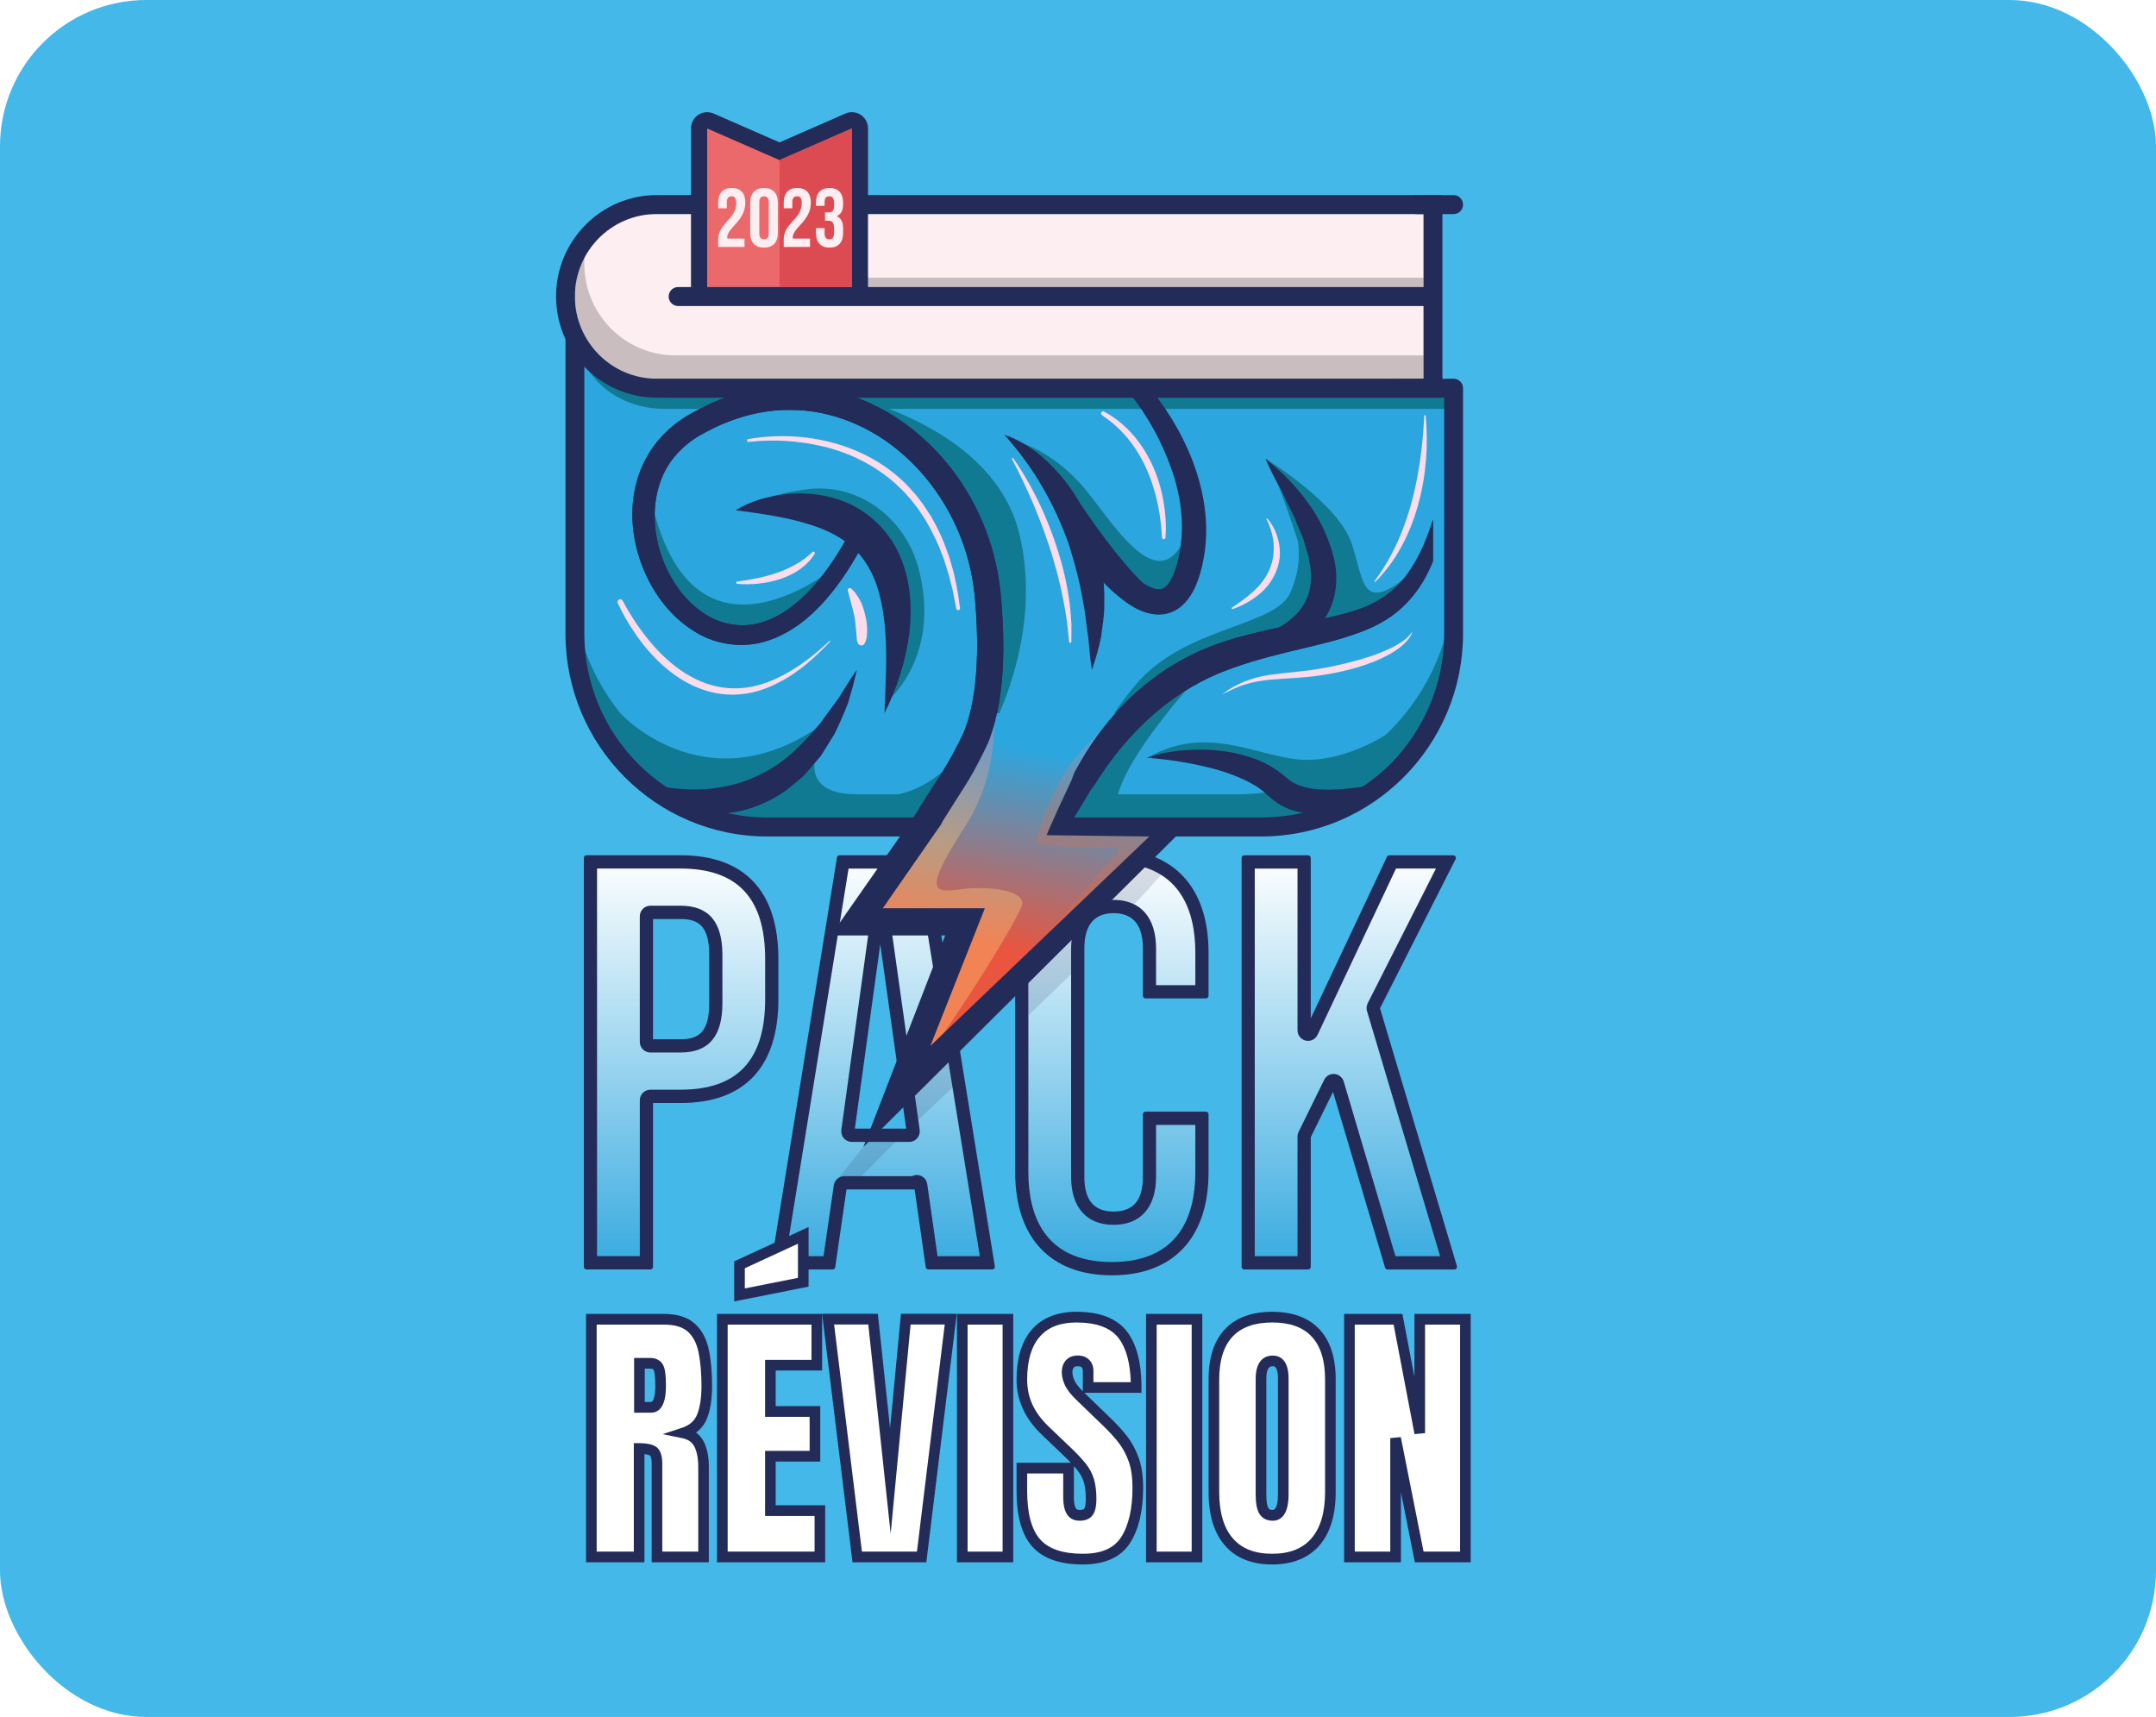<svg width="442" height="352" viewBox="0 0 442 352" fill="none" xmlns="http://www.w3.org/2000/svg">
  <rect width="442" height="352" rx="30" fill="#43B8E9" />
  <g clip-path="url(#clip0_0_1)">
    <path
      d="M159.573 196.605C159.573 182.695 152.638 175.342 139.516 175.342H120.239C119.94 175.342 119.697 175.586 119.697 175.887V259.709C119.697 260.01 119.94 260.255 120.239 260.255H133.329C133.628 260.255 133.871 260.01 133.871 259.709V226.129H139.516C152.638 226.129 159.573 218.775 159.573 204.866V196.605ZM145.395 205.705C145.395 211.809 143.044 213.063 139.516 213.063H133.871V188.416H139.516C143.044 188.416 145.395 189.666 145.395 195.77V205.709V205.705ZM145.52 192.003C145.104 190.472 144.383 189.438 143.376 188.783C142.368 188.127 141.074 187.862 139.512 187.862C141.074 187.862 142.368 188.131 143.376 188.783C144.383 189.434 145.104 190.468 145.52 192.003ZM133.325 259.709H120.239H133.329H133.325ZM159.027 204.866C159.027 207.383 158.8 209.679 158.347 211.76C158.8 209.683 159.027 207.383 159.027 204.866Z"
      fill="#232B58" />
    <path
      d="M189.856 175.342H172.125C171.858 175.342 171.631 175.537 171.587 175.802L158.019 259.623C157.995 259.782 158.04 259.945 158.141 260.067C158.246 260.189 158.396 260.259 158.554 260.259H170.692C170.964 260.259 171.19 260.059 171.231 259.79L173.541 243.853H187.509L189.787 259.786C189.827 260.055 190.054 260.255 190.325 260.255H203.415C203.573 260.255 203.726 260.185 203.827 260.063C203.933 259.941 203.977 259.778 203.949 259.619L190.386 175.798C190.341 175.533 190.115 175.338 189.848 175.338L189.856 175.342ZM175.249 231.382L180.46 193.591L185.777 231.382H175.249Z"
      fill="#232B58" />
    <path
      d="M227.939 174.145C215.343 174.145 208.12 181.852 208.12 195.289V240.311C208.12 253.748 215.343 261.456 227.939 261.456C240.535 261.456 247.762 253.748 247.762 240.311V228.454C247.762 228.153 247.519 227.908 247.22 227.908H234.846C234.547 227.908 234.304 228.153 234.304 228.454V241.268C234.304 246.056 232.342 248.385 228.303 248.385C224.265 248.385 222.303 246.056 222.303 241.268V194.446C222.303 189.646 224.322 187.211 228.303 187.211C232.285 187.211 234.304 189.646 234.304 194.446V204.145C234.304 204.447 234.547 204.691 234.846 204.691H247.22C247.519 204.691 247.762 204.447 247.762 204.145V195.285C247.762 181.848 240.535 174.141 227.939 174.141V174.145Z"
      fill="#232B58" />
    <path
      d="M282.912 206.715L298.373 176.197C298.433 176.107 298.47 176.005 298.47 175.891C298.47 175.59 298.231 175.346 297.932 175.346H284.83C284.619 175.346 284.429 175.468 284.34 175.659L268.718 208.787V175.895C268.718 175.594 268.475 175.35 268.175 175.35H255.086C254.786 175.35 254.543 175.594 254.543 175.895V259.717C254.543 260.018 254.786 260.263 255.086 260.263H268.175C268.475 260.263 268.718 260.018 268.718 259.717V233.141L273.282 223.849L283.952 259.872C284.021 260.104 284.231 260.263 284.474 260.263H298.158C298.332 260.263 298.494 260.181 298.595 260.043C298.696 259.904 298.729 259.725 298.68 259.558L282.916 206.723L282.912 206.715Z"
      fill="#232B58" />
    <path
      d="M122.4 257.535V178.066H139.516C151.193 178.066 156.866 184.133 156.866 196.604V204.866C156.866 217.342 151.189 223.405 139.516 223.405H133.329C132.135 223.405 131.168 224.378 131.168 225.579V257.531H122.404L122.4 257.535ZM133.325 185.688C132.131 185.688 131.164 186.661 131.164 187.862V213.604C131.164 214.805 132.131 215.779 133.325 215.779H139.512C145.29 215.779 148.098 212.48 148.098 205.701V195.762C148.098 188.982 145.29 185.684 139.512 185.684H133.325V185.688Z"
      fill="url(#paint0_linear_0_1)" />
    <path
      d="M192.206 257.535L190.094 242.758C189.941 241.683 189.022 240.893 187.958 240.893C187.905 240.893 187.853 240.893 187.8 240.897C187.501 240.922 187.217 241.003 186.967 241.134H173.08C172.007 241.134 171.097 241.923 170.939 242.994L168.831 257.539H161.103L173.966 178.07H188.019L200.878 257.539H192.202L192.206 257.535ZM180.577 188.323C179.497 188.323 178.348 189.125 178.198 190.2L172.485 231.63C172.4 232.253 172.586 232.884 172.995 233.36C173.403 233.837 173.998 234.106 174.625 234.106H186.404C187.031 234.106 187.626 233.833 188.035 233.356C188.447 232.88 188.63 232.249 188.541 231.626L182.71 190.196C182.56 189.121 181.646 188.327 180.569 188.327L180.577 188.323Z"
      fill="url(#paint1_linear_0_1)" />
    <path
      d="M227.939 258.732C213.793 258.732 210.823 248.715 210.823 240.311V195.289C210.823 186.885 213.793 176.869 227.939 176.869C242.085 176.869 245.055 186.885 245.055 195.289V201.975H237.003V194.451C237.003 188.119 233.831 184.491 228.295 184.491C222.76 184.491 219.588 188.119 219.588 194.451V241.272C219.588 247.526 222.76 251.109 228.295 251.109C233.831 251.109 237.003 247.522 237.003 241.272V230.632H245.055V240.311C245.055 248.715 242.085 258.732 227.939 258.732Z"
      fill="url(#paint2_linear_0_1)" />
    <path
      d="M286.08 257.535L275.475 221.731C275.22 220.876 274.471 220.262 273.585 220.184C273.525 220.18 273.464 220.176 273.403 220.176C272.586 220.176 271.833 220.64 271.465 221.389L266.229 232.045C266.079 232.347 266.003 232.676 266.003 233.01V257.539H257.238V178.07H266.003V211.218C266.003 212.236 266.703 213.116 267.69 213.34C267.848 213.376 268.009 213.392 268.163 213.392C268.985 213.392 269.753 212.92 270.114 212.146L286.189 178.066H294.383L280.395 205.676C280.144 206.173 280.092 206.751 280.249 207.289L295.241 257.535H286.072H286.08Z"
      fill="url(#paint3_linear_0_1)" />
    <g opacity="0.15">
      <path
        d="M234.62 175.871L225.511 185.855C227.482 186.226 230.545 184.809 231.67 186.25C234.11 183.774 237.331 180.187 238.593 178.762C237.521 177.622 236.214 176.636 234.62 175.871Z"
        fill="#232B58" />
      <path
        d="M210.827 200.513V208.16C213.793 205.318 216.747 202.476 219.592 199.723V192.105L210.827 200.513Z"
        fill="#232B58" />
      <path
        d="M184.308 233.47C184.264 233.47 184.223 233.483 184.179 233.483H178.291L171.125 242.493L175.451 242.294C177.021 240.82 181.01 236.577 184.308 233.466V233.47Z"
        fill="#232B58" />
      <path
        d="M195.686 222.578L194.695 216.458L186.72 224.651L187.444 229.785C187.472 229.977 187.464 230.168 187.444 230.36C189.625 228.303 193.133 224.997 195.69 222.578H195.686Z"
        fill="#232B58" />
    </g>
    <path
      d="M189.05 169.539H157.263C135.502 169.539 117.864 151.786 117.864 129.892V60.79C117.864 71.169 126.228 79.585 136.542 79.585H298.009V129.892C298.009 151.79 280.367 169.539 258.61 169.539H189.054"
      fill="#2CA6DE" />
    <path
      d="M291.85 78.291H136.538C126.224 78.291 117.86 69.874 117.86 59.495V66.234C117.86 76.613 125.977 83.828 136.291 83.828H297.758L298.005 78.291H291.846H291.85Z"
      fill="#107A93" />
    <path
      d="M253.625 162.841H161.706C137.197 162.841 117.326 142.845 117.326 118.182V125.002C117.326 149.665 137.197 169.661 161.706 169.661H253.625C278.133 169.661 298.005 149.665 298.005 125.002V118.182C298.005 142.845 278.133 162.841 253.625 162.841Z"
      fill="#107A93" />
    <path
      d="M130.218 43.88H291.846V77.643H130.218C123.395 77.643 117.86 72.069 117.86 65.208V56.315C117.86 49.45 123.4 43.88 130.218 43.88Z"
      fill="#FCEEF1" />
    <path
      d="M273.844 119.22C273.844 119.22 272.93 127.991 281.868 123.406C281.868 123.406 281.524 126.061 281.156 126.236C280.788 126.411 273.383 130.19 273.383 130.19L269.32 129.257L270.19 124.082L273.848 119.22H273.844Z"
      fill="#661315" />
    <path
      d="M246.892 137.303C246.892 137.303 229.388 155.858 228.801 164.999L220.765 162.438C220.765 162.438 234.203 143.618 246.892 137.303Z"
      fill="#107A93" />
    <path
      d="M284.114 150.63C284.114 150.63 275.746 156.225 266.901 155.752C258.056 155.28 247.475 148.301 235.352 155.308C235.352 155.308 255.191 155.565 261.904 161.322C261.904 161.322 272.893 169.413 284.114 150.63Z"
      fill="#107A93" />
    <path
      d="M282.07 162.858C282.232 162.829 282.216 162.825 282.163 162.858L282.074 162.919L281.9 163.033L281.556 163.257C281.326 163.403 281.099 163.558 280.86 163.684L279.424 164.45C278.441 164.893 277.445 165.349 276.397 165.667C274.318 166.359 272.108 166.775 269.778 166.815C267.471 166.795 264.967 166.424 262.693 165.142C262.13 164.82 261.584 164.47 261.066 164.063C260.564 163.668 260.006 163.143 259.763 162.931C259.168 162.332 258.452 161.819 257.728 161.306C254.681 159.405 250.975 158.077 247.114 157.186C243.242 156.257 239.232 155.671 235.073 155.341C239.054 153.981 243.323 153.562 247.58 153.72C249.712 153.822 251.869 154.046 253.997 154.596C256.134 155.105 258.274 155.83 260.293 156.982C261.297 157.585 262.292 158.212 263.215 159.014L264.263 159.881C264.558 160.109 264.878 160.309 265.205 160.496C266.553 161.192 268.183 161.644 269.96 161.783C271.736 161.974 273.63 161.897 275.564 161.738C276.523 161.628 277.514 161.563 278.493 161.404L279.982 161.2L280.731 161.099L281.103 161.042L281.289 161.013L281.378 160.997C281.378 160.997 281.427 160.98 281.649 160.923L282.058 162.858H282.07Z"
      fill="#232B58" />
    <path
      d="M259.435 94.044C259.435 94.044 274.338 103.055 277.126 111.476C279.914 119.896 278.89 127.185 292 115.165C292 115.165 281.48 132.034 271.368 128.394C271.368 128.394 263.077 98.996 259.431 94.044H259.435Z"
      fill="#107A93" />
    <path
      d="M207.59 90.302C207.59 90.302 215.181 91.614 222.335 100.14C228.583 107.587 239.516 126.651 244.606 104.888C244.606 104.888 245.638 119.098 241.094 121.757C236.55 124.412 225.957 120.902 215.432 98.434L207.594 90.302H207.59Z"
      fill="#107A93" />
    <path
      d="M234.652 78.295C238.876 83.177 242.186 88.531 244.513 94.545C246.775 100.51 247.952 107.184 246.88 113.768C246.625 115.413 246.245 117.009 245.702 118.646C245.12 120.271 244.399 121.965 242.971 123.54C242.259 124.314 241.328 125.047 240.203 125.495C239.087 125.943 237.853 126.081 236.756 125.967C234.555 125.715 232.872 124.807 231.403 123.866C225.73 119.884 221.991 114.835 219.13 109.13L222.396 107.058C224.306 109.277 226.24 111.582 228.174 113.74C230.096 115.902 232.103 118.031 234.264 119.481C235.324 120.197 236.44 120.698 237.274 120.784C238.095 120.841 238.549 120.686 239.22 120.002C240.56 118.589 241.425 115.629 241.883 112.933C242.858 107.424 242.089 101.61 240.163 96.15C238.253 90.714 235.34 85.363 231.775 80.88L234.652 78.291V78.295Z"
      fill="#232B58" />
    <path
      d="M205.899 89.126C210.334 90.624 214.153 93.674 217.233 97.257C220.36 100.836 222.711 105.112 224.273 109.623C225.689 114.175 226.547 118.915 226.381 123.626C226.474 125.971 225.989 128.308 225.734 130.601C225.248 132.885 224.629 135.129 223.856 137.307C223.444 134.978 223.334 132.73 223.08 130.507C222.703 128.288 222.586 126.089 222.145 123.939C221.453 119.619 220.352 115.478 219.062 111.423C216.189 103.405 212.045 95.987 205.895 89.126H205.899Z"
      fill="#232B58" />
    <path
      d="M219.41 100.144C219.41 100.144 228.315 114.175 235.081 120.234C235.081 120.234 225.184 119.131 221.979 111.48L219.406 100.148L219.41 100.144Z"
      fill="#232B58" />
    <path
      d="M258.606 171.486H157.259C134.47 171.486 115.93 152.829 115.93 129.896V60.79C115.93 59.719 115.728 58.848 116.796 58.848C117.864 58.848 117.326 63.136 117.326 64.206C117.326 73.498 127.409 79.024 136.643 79.024L298.005 77.643C298.514 77.643 299.008 77.847 299.368 78.213C299.728 78.58 299.935 79.073 299.935 79.585V129.892C299.935 152.825 281.395 171.482 258.606 171.482V171.486ZM119.79 72.863V129.892C119.79 150.683 136.598 167.597 157.259 167.597H258.606C279.266 167.597 296.074 150.683 296.074 129.892V81.528H136.538C129.647 81.528 123.533 78.108 119.79 72.863Z"
      fill="#232B58" />
    <path
      d="M181.965 143.663C181.965 143.663 192.963 134.799 188.375 116.753C185.732 106.374 176.264 99.045 165.683 100.278C158.987 101.06 153.455 103.353 153.455 103.353C153.455 103.353 175.253 98.246 181.743 114.92C188.233 131.594 181.961 143.663 181.961 143.663H181.965Z"
      fill="#107A93" />
    <path
      d="M150.793 104.611C153.306 103.076 156.11 102.155 158.995 101.63C161.888 101.076 164.91 100.999 167.949 101.459C170.976 101.931 174.067 102.953 176.794 104.778C179.521 106.577 181.872 109.077 183.479 111.92C186.704 117.697 187.064 124.102 186.428 129.86C185.635 135.67 183.891 141.139 181.322 146.204C181.536 140.524 181.893 135.019 181.504 129.709C181.334 127.075 180.966 124.485 180.339 122.083C179.76 119.66 178.821 117.421 177.579 115.511C175.115 111.647 171.218 109.236 166.521 107.701C161.811 106.134 156.53 105.352 150.797 104.603L150.793 104.611Z"
      fill="#232B58" />
    <path
      d="M172.776 115.067C172.776 115.067 140.544 143.309 132.807 99.04C132.807 99.04 125.427 123.817 150.866 130.198C150.866 130.198 161.997 131.969 172.776 115.071V115.067Z"
      fill="#107A93" />
    <path
      d="M127.154 146.208C127.154 146.208 146.083 167.019 171.473 146.326C171.473 146.326 149.64 182.634 127.154 146.208Z"
      fill="#107A93" />
    <path
      d="M169.292 149.869C169.292 149.869 160.949 162.841 175.665 162.841V166.893L166.937 164.311L157.259 167.597C157.259 167.597 155.155 161.046 169.292 149.869Z"
      fill="#107A93" />
    <path
      d="M134.935 161.16C139.152 161.893 143.457 162.141 147.459 161.449C151.493 160.854 155.256 159.356 158.744 157.161C162.248 154.95 165.153 151.766 168.022 148.46L171.959 143.073C173.12 141.151 174.334 139.229 175.665 137.307C175.172 139.555 174.557 141.798 173.893 144.042C173.047 146.204 172.121 148.374 171.069 150.492L169.191 153.529L168.22 155.044L167.047 156.424C166.25 157.336 165.485 158.285 164.639 159.169L161.807 161.542C157.886 164.555 152.986 166.502 148.005 166.819C143.016 167.096 138.079 166.025 133.94 163.253L134.931 161.16H134.935Z"
      fill="#232B58" />
    <path
      d="M200.817 149.156C200.817 149.156 193.829 161.868 182.714 163.053V164.995L192.765 164.238L200.817 149.152V149.156Z"
      fill="#107A93" />
    <path
      d="M217.026 167.601C217.026 167.601 222.715 152.515 232.783 140.426C242.854 128.337 261.56 128.573 264.582 121.407C267.605 114.241 266.237 109.354 263.215 98.947C263.215 98.947 273.136 111.793 270.186 124.086C267.237 136.375 257.752 127.51 239.52 140.434C221.283 153.358 217.026 167.605 217.026 167.605V167.601Z"
      fill="#107A93" />
    <path
      d="M259.063 130.129C260.568 129.563 262.235 128.699 263.619 127.771C264.946 126.737 266.209 125.666 267.014 124.326C268.786 121.777 269.151 118.459 268.418 114.998C268.39 114.135 267.961 113.28 267.755 112.412C267.467 111.553 267.322 110.661 266.909 109.81L265.829 107.225C265.533 106.329 265.108 105.474 264.655 104.631C263.753 102.945 263.069 101.109 262.078 99.419C261.139 97.697 260.237 95.934 259.431 94.044C262.575 96.553 265.468 99.382 267.864 102.693C270.328 105.938 272.222 109.729 273.33 113.947C274.504 118.072 274.152 123.394 271.23 127.282C269.863 129.257 268.001 130.695 266.083 131.835C264.085 132.889 262.118 133.606 259.804 133.944L259.063 130.133V130.129Z"
      fill="#232B58" />
    <path
      d="M167.18 79.59C167.18 79.59 203.063 84.964 208.986 109.497C214.91 134.029 199.834 159.164 191.794 166.27C191.794 166.27 208.185 150.968 201.323 115.169C194.456 87.175 167.18 79.59 167.18 79.59Z"
      fill="#107A93" />
    <path
      d="M127.656 123.17C134.033 135.039 145.128 145.723 159.193 139.082C163.215 137.23 166.808 134.449 170.085 131.37C170.154 131.293 170.288 131.415 170.207 131.493C167.107 134.807 163.688 137.885 159.606 139.942C147.754 146.184 136.906 139.844 130.039 129.62C128.757 127.706 127.6 125.751 126.653 123.634C126.531 123.353 126.653 123.027 126.932 122.901C127.207 122.779 127.527 122.901 127.652 123.17H127.656Z"
      fill="#FADCEB" />
    <path
      d="M173.816 121.061C174.221 122.836 174.803 124.575 175.16 126.37C175.329 127.225 175.386 128.076 175.471 128.94C175.52 129.408 175.548 129.876 175.597 130.344C175.645 130.813 175.637 131.318 175.823 131.778C176.074 132.388 176.835 132.551 177.223 131.961C177.761 131.142 177.777 129.896 177.773 128.94C177.773 127.914 177.559 126.855 177.32 125.861C177.081 124.868 176.762 123.931 176.313 123.06C176.086 122.616 175.795 122.221 175.524 121.806C175.228 121.35 174.901 121.024 174.496 120.662C174.188 120.385 173.715 120.654 173.808 121.065L173.816 121.061Z"
      fill="#FADCEB" />
    <path
      d="M153.403 90.013C164.963 88.014 177.814 90.991 186.141 99.651C186.4 99.936 187.569 101.247 187.796 101.504C188.229 102.066 188.872 102.909 189.305 103.475C189.86 104.297 190.402 105.128 190.932 105.967C192.235 108.222 193.376 110.682 194.222 113.153C194.65 114.208 195.055 115.824 195.387 116.92C195.557 117.465 195.702 118.284 195.828 118.837C196.261 120.682 196.564 122.779 196.819 124.648C196.88 125.145 196.135 125.283 196.046 124.758L195.298 120.959L194.82 119.086C194.679 118.54 194.497 117.746 194.315 117.225C193.963 116.15 193.526 114.599 193.089 113.573C192.235 111.227 191.025 108.821 189.771 106.671C189.257 105.869 188.731 105.067 188.193 104.281C187.772 103.739 187.153 102.937 186.732 102.4C186.517 102.155 185.376 100.901 185.138 100.637C184.907 100.421 183.628 99.195 183.418 99C179.226 95.331 174.14 92.802 168.726 91.528C163.773 90.351 158.562 90.017 153.504 90.596C153.342 90.628 153.176 90.51 153.16 90.339C153.144 90.184 153.249 90.042 153.399 90.017L153.403 90.013Z"
      fill="#FADCEB" />
    <path
      d="M167.018 113.528C163.919 118.614 156.688 120.169 151.153 119.697C150.89 119.68 150.862 119.277 151.129 119.232C151.845 119.102 152.561 119.009 153.269 118.911C156.696 118.333 160.184 117.421 163.203 115.67C164.396 114.982 165.562 114.167 166.525 113.202C166.743 112.929 167.188 113.21 167.018 113.528Z"
      fill="#FADCEB" />
    <path
      d="M207.728 93.955C212.478 100.795 215.845 108.597 217.953 116.655C218.568 119.066 219.005 121.59 219.341 124.053C219.462 125.263 219.555 126.59 219.644 127.804C219.656 129.009 219.665 130.365 219.64 131.562C219.64 131.692 219.531 131.794 219.406 131.79C219.28 131.79 219.183 131.688 219.179 131.566C219.037 130.385 218.904 129.062 218.791 127.873C217.641 119.31 215.121 110.979 211.726 103.051C210.427 100.067 209.003 96.98 207.457 94.126C207.412 94.049 207.437 93.943 207.522 93.898C207.595 93.857 207.684 93.882 207.728 93.947V93.955Z"
      fill="#FADCEB" />
    <path
      d="M238.217 110.173C237.788 101.834 235.137 93.031 228.773 87.346C227.899 86.516 226.911 85.828 225.928 85.123C225.726 84.989 225.673 84.712 225.811 84.512C225.936 84.333 226.175 84.28 226.365 84.386C233.11 88.002 237.242 95.274 238.508 102.697C238.945 105.177 239.131 107.681 238.941 110.205C238.901 110.661 238.217 110.645 238.217 110.173Z"
      fill="#FADCEB" />
    <path
      d="M292.279 85.237C293.424 96.907 290.466 110.853 281.945 119.294C281.856 119.383 281.702 119.253 281.783 119.147C287.217 111.92 289.892 103.112 291.15 94.24C291.567 91.272 291.854 88.271 291.972 85.257C291.972 85.172 292.044 85.099 292.133 85.103C292.21 85.103 292.271 85.164 292.279 85.237Z"
      fill="#FADCEB" />
    <path
      d="M259.767 106.309C259.933 106.419 259.957 106.488 260.075 106.61C261.22 108.047 261.932 109.794 262.239 111.61C262.984 115.625 260.973 119.725 257.789 122.115C256.259 123.333 254.531 124.233 252.735 124.86C252.642 124.892 252.545 124.843 252.512 124.75C252.484 124.672 252.516 124.587 252.581 124.546C254.155 123.504 255.676 122.441 257.004 121.187C261.386 117.278 262.268 111.871 259.743 106.618C259.723 106.573 259.666 106.512 259.698 106.508C259.565 106.467 259.638 106.252 259.767 106.305V106.309Z"
      fill="#FADCEB" />
    <path
      d="M289.491 129.791C288.152 132.779 283.919 134.783 281.002 135.902C277.284 137.303 273.391 138.113 269.474 138.635C266.464 139.009 263.364 139.082 260.37 139.351C258.659 139.502 256.975 139.795 255.341 140.304C253.686 140.78 252.091 141.631 250.546 142.348C253.281 140.182 256.781 138.863 260.249 138.366C263.704 137.869 267.148 137.694 270.571 137.091C274.164 136.497 277.729 135.617 281.188 134.481C282.989 133.838 284.797 133.146 286.448 132.169C287.529 131.529 288.641 130.788 289.358 129.738C289.374 129.697 289.43 129.677 289.467 129.701C289.495 129.721 289.507 129.758 289.495 129.791H289.491Z"
      fill="#FADCEB" />
    <path opacity="0.29"
      d="M119.79 54.068C119.79 53.481 119.827 52.903 119.879 52.329C118.601 54.874 117.864 57.745 117.864 60.79C117.864 71.169 126.228 79.586 136.542 79.586H291.854V72.863H138.468C128.154 72.863 119.79 64.447 119.79 54.068Z"
      fill="#4C4748" />
    <path
      d="M291.85 43.88V77.643H134.636C125.37 77.643 117.86 70.086 117.86 60.762C117.86 51.437 125.37 43.88 134.636 43.88H291.85ZM295.71 39.996H134.636C123.258 39.996 114 49.312 114 60.762C114 72.212 123.258 81.528 134.636 81.528H295.71V39.996Z"
      fill="#232B58" />
    <path opacity="0.29" d="M143.384 56.93V58.848V61.605H291.85V56.93H181.265" fill="#4C4748" />
    <path
      d="M291.85 62.736H139.01C137.946 62.736 137.08 61.865 137.08 60.794C137.08 59.723 137.946 58.852 139.01 58.852H291.85C292.914 58.852 293.78 59.723 293.78 60.794C293.78 61.865 292.914 62.736 291.85 62.736Z"
      fill="#232B58" />
    <path
      d="M298.009 43.888H290.373C289.309 43.888 288.443 43.017 288.443 41.946C288.443 40.875 289.309 40.004 290.373 40.004H298.009C299.073 40.004 299.939 40.875 299.939 41.946C299.939 43.017 299.073 43.888 298.009 43.888Z"
      fill="#232B58" />
    <path
      d="M198.341 148C198.183 148.509 198.017 149.009 197.835 149.502C197.693 149.909 197.487 150.341 197.248 150.846C196.779 151.827 196.257 152.837 195.735 153.83C194.679 155.899 193.635 157.585 192.336 159.584L188.63 165.411L188.565 165.512L188.508 165.626L188.225 166.172L185.785 169.666H192.478L192.809 169.185L192.915 169.034L192.995 168.876L193.307 168.269L196.933 162.54C198.146 160.679 199.514 158.444 200.538 156.396C201.084 155.349 201.618 154.311 202.14 153.216C202.391 152.682 202.682 152.071 202.925 151.391C203.14 150.805 203.338 150.211 203.52 149.62C204.248 147.242 204.73 144.836 205.066 142.438C205.717 137.637 205.79 132.861 205.592 128.142C205.49 125.772 205.333 123.451 205.078 121.069C204.807 118.638 204.374 116.236 203.755 113.882C201.298 104.456 196.075 95.755 188.694 89.374C181.411 82.945 171.765 78.938 161.912 79.073C157.004 79.073 152.14 80.123 147.629 81.91C145.359 82.782 143.21 83.91 141.114 85.103C138.949 86.381 136.942 88.018 135.243 89.948C131.82 93.82 129.93 98.935 129.687 103.967C129.4 109.025 130.561 114.017 132.726 118.471C134.895 122.913 138.172 126.932 142.559 129.567C146.892 132.254 152.577 132.995 157.429 131.334C162.3 129.721 166.217 126.464 169.357 122.86C172.513 119.228 175.026 115.181 177.211 111.02L174.14 109.371C171.987 113.32 169.535 117.107 166.598 120.377C163.68 123.634 160.172 126.354 156.259 127.563C152.363 128.793 148.159 128.178 144.695 125.988C141.215 123.83 138.452 120.397 136.663 116.557C133.022 108.939 133.204 99.154 138.763 93.075C140.119 91.565 141.721 90.274 143.518 89.232C145.419 88.177 147.353 87.179 149.377 86.426C153.399 84.875 157.659 83.999 161.928 84.04C170.482 84.003 178.866 87.542 185.291 93.303C191.769 99.028 196.431 106.822 198.604 115.234C199.154 117.335 199.53 119.485 199.769 121.639C200 123.842 200.153 126.126 200.238 128.361C200.416 132.853 200.327 137.34 199.724 141.68C199.417 143.846 198.98 145.972 198.353 148.004L198.341 148Z"
      fill="#232B58" />
    <path
      d="M293.78 106.516C292.623 110.181 291.195 113.707 289.155 116.753C286.473 120.939 282.507 123.675 277.81 125.157C273.128 126.696 267.937 127.405 262.761 128.528C260.164 129.062 257.554 129.656 254.956 130.361C252.379 131.033 249.745 131.855 247.171 132.95C244.59 133.976 242.154 135.336 239.762 136.753C237.44 138.276 235.202 139.929 233.131 141.77C228.979 145.438 225.447 149.742 222.562 154.388C221.833 155.553 221.162 156.721 220.49 157.955C220.11 158.554 219.972 159.221 219.713 159.853L218.88 161.648C217.751 164.03 216.638 166.42 215.582 168.843L215.226 169.666H242.898L244.828 167.748L240.244 167.784L219.972 167.951C220.854 166.518 221.72 165.081 222.578 163.635L223.598 161.941C223.97 161.42 224.399 160.895 224.71 160.37C225.366 159.331 226.074 158.261 226.814 157.239C229.732 153.106 233.11 149.36 236.873 146.106C240.661 142.885 244.857 140.198 249.393 138.24C253.876 136.338 258.922 134.909 263.911 133.687C268.936 132.445 274.144 131.436 279.351 129.424C281.937 128.41 284.522 127.067 286.719 125.173C288.933 123.312 290.737 121.016 292.105 118.569C292.736 117.416 293.291 116.24 293.776 115.047V106.508L293.78 106.516Z"
      fill="#232B58" />
    <g filter="url(#filter0_d_0_1)">
      <path
        d="M121.235 319.198V270.471H136.093C138.569 270.471 140.438 271.041 141.705 272.173C142.971 273.309 143.817 274.897 144.25 276.933C144.679 278.973 144.897 281.371 144.897 284.115C144.897 286.86 144.562 288.895 143.894 290.483C143.226 292.071 141.964 293.167 140.111 293.778C141.632 294.091 142.7 294.852 143.315 296.062C143.93 297.271 144.238 298.835 144.238 300.752V319.194H134.693V300.121C134.693 298.7 134.405 297.817 133.827 297.475C133.248 297.133 132.318 296.962 131.035 296.962V319.194H121.243L121.235 319.198ZM131.083 288.525H133.422C134.761 288.525 135.429 287.055 135.429 284.119C135.429 282.218 135.283 280.976 134.988 280.381C134.697 279.791 134.142 279.494 133.337 279.494H131.083V288.521V288.525Z"
        fill="white" />
      <path
        d="M145.326 320.293H133.6V300.121C133.6 298.68 133.272 298.419 133.272 298.419C133.115 298.326 132.783 298.191 132.119 298.114V320.293H120.146V269.371H136.093C138.828 269.371 140.964 270.039 142.425 271.354C143.862 272.641 144.837 274.441 145.314 276.709C145.759 278.814 145.982 281.306 145.982 284.119C145.982 286.933 145.614 289.201 144.889 290.915C144.408 292.055 143.671 292.988 142.688 293.7C143.356 294.181 143.89 294.804 144.278 295.565C144.97 296.925 145.318 298.672 145.318 300.757V320.293H145.326ZM135.781 318.102H143.149V300.757C143.149 299.026 142.882 297.613 142.348 296.563C141.887 295.655 141.082 295.097 139.892 294.852L135.85 294.022L139.771 292.735C141.32 292.23 142.344 291.355 142.89 290.056C143.497 288.61 143.809 286.611 143.809 284.115C143.809 281.456 143.603 279.115 143.186 277.157C142.805 275.361 142.065 273.956 140.985 272.987C139.929 272.042 138.282 271.562 136.097 271.562H122.323V318.098H129.938V295.866H131.027C132.528 295.866 133.62 296.082 134.373 296.53C135.316 297.088 135.777 298.261 135.777 300.121V318.098L135.781 318.102ZM133.426 289.62H129.999V278.402H133.345C134.984 278.402 135.692 279.339 135.967 279.893C136.352 280.666 136.526 281.969 136.526 284.119C136.526 287.768 135.482 289.62 133.426 289.62ZM132.176 287.43H133.426C133.985 287.43 134.345 286.135 134.345 284.123C134.345 281.721 134.094 281.029 134.021 280.874C133.972 280.776 133.879 280.597 133.345 280.597H132.18V287.43H132.176Z"
        fill="#232B58" />
      <path
        d="M148.086 319.198V270.471H167.455V279.885H157.939V289.38H167.071V298.546H157.939V309.702H168.091V319.198H148.09H148.086Z"
        fill="white" />
      <path
        d="M169.175 320.293H146.993V269.371H168.54V280.976H159.023V288.281H168.155V299.637H159.023V308.603H169.171V320.293H169.175ZM149.174 318.102H166.998V310.798H156.85V297.446H165.983V290.475H156.85V278.785H166.367V271.562H149.178V318.098L149.174 318.102Z"
        fill="#232B58" />
      <path
        d="M175.734 319.198L169.766 270.442H178.983L182.532 303.611L185.696 270.442H194.913L188.945 319.198H175.738H175.734Z"
        fill="white" />
      <path
        d="M189.904 320.293H174.775L168.536 269.347H179.962L182.471 292.796L184.709 269.347H196.144L189.904 320.293ZM176.701 318.102H187.982L193.683 271.542H186.683L182.593 314.426L178.008 271.542H171L176.701 318.102Z"
        fill="#232B58" />
      <path d="M197.276 319.198V270.471H206.631V319.198H197.276Z" fill="white" />
      <path
        d="M207.72 320.293H196.188V269.371H207.72V320.293ZM198.365 318.102H205.543V271.566H198.365V318.102Z"
        fill="#232B58" />
      <path
        d="M221.983 319.642C217.56 319.642 214.376 318.534 212.422 316.319C210.467 314.104 209.492 310.578 209.492 305.745V300.985H219.066V307.076C219.066 308.204 219.236 309.083 219.576 309.723C219.915 310.358 220.506 310.675 221.352 310.675C222.198 310.675 222.841 310.419 223.181 309.902C223.521 309.385 223.691 308.534 223.691 307.353C223.691 305.859 223.545 304.608 223.25 303.603C222.958 302.597 222.448 301.636 221.724 300.724C221 299.808 219.996 298.745 218.714 297.528L214.368 293.374C211.123 290.292 209.496 286.766 209.496 282.8C209.496 278.834 210.455 275.483 212.369 273.305C214.287 271.126 217.059 270.039 220.692 270.039C225.131 270.039 228.279 271.232 230.14 273.61C232.002 275.992 232.932 279.608 232.932 284.461H223.084V281.11C223.084 280.447 222.898 279.929 222.521 279.563C222.145 279.192 221.635 279.009 220.996 279.009C220.227 279.009 219.66 279.225 219.304 279.661C218.948 280.096 218.766 280.654 218.766 281.338C218.766 282.022 218.948 282.759 219.317 283.553C219.681 284.343 220.409 285.259 221.489 286.294L227.073 291.693C228.19 292.764 229.218 293.892 230.152 295.085C231.087 296.274 231.84 297.658 232.41 299.238C232.977 300.818 233.264 302.74 233.264 305.012C233.264 309.588 232.426 313.176 230.747 315.769C229.068 318.363 226.147 319.658 221.983 319.658V319.642Z"
        fill="white" />
      <path
        d="M221.983 320.737C217.261 320.737 213.769 319.495 211.608 317.048C209.48 314.637 208.4 310.834 208.4 305.745V299.885H219.535C219.07 299.397 218.544 298.871 217.961 298.318L213.611 294.164C210.156 290.883 208.4 287.059 208.4 282.792C208.4 278.525 209.46 274.946 211.548 272.572C213.672 270.157 216.743 268.932 220.688 268.932C225.455 268.932 228.922 270.275 230.99 272.922C232.997 275.487 234.017 279.363 234.017 284.449V285.544H222.299L227.826 290.887C228.983 291.998 230.055 293.175 231.01 294.388C232.014 295.663 232.827 297.165 233.434 298.847C234.041 300.537 234.353 302.605 234.353 304.995C234.353 309.767 233.442 313.587 231.658 316.352C229.776 319.259 226.519 320.737 221.983 320.737ZM210.581 302.076V305.74C210.581 310.276 211.475 313.595 213.235 315.59C214.963 317.549 217.904 318.542 221.983 318.542C225.791 318.542 228.356 317.435 229.833 315.15C231.387 312.752 232.172 309.332 232.172 304.991C232.172 302.858 231.909 301.042 231.387 299.592C230.861 298.13 230.161 296.835 229.303 295.744C228.413 294.612 227.409 293.509 226.321 292.466L220.733 287.063C219.543 285.927 218.754 284.921 218.329 283.997C217.896 283.061 217.674 282.161 217.674 281.322C217.674 280.377 217.941 279.583 218.459 278.948C219.033 278.252 219.887 277.902 220.992 277.902C221.922 277.902 222.695 278.195 223.278 278.769C223.869 279.347 224.168 280.133 224.168 281.102V283.358H231.824C231.694 279.327 230.84 276.277 229.283 274.282C227.648 272.189 224.755 271.13 220.688 271.13C217.35 271.13 214.894 272.075 213.178 274.025C211.451 275.992 210.577 278.94 210.577 282.796C210.577 286.652 212.058 289.681 215.104 292.576L219.454 296.73C220.765 297.971 221.809 299.083 222.57 300.036C223.379 301.058 223.958 302.153 224.289 303.293C224.609 304.389 224.775 305.757 224.775 307.353C224.775 308.762 224.548 309.792 224.091 310.5C223.707 311.083 222.926 311.771 221.348 311.771C219.77 311.771 218.985 310.936 218.613 310.236C218.184 309.438 217.973 308.403 217.973 307.076V302.08H210.577L210.581 302.076ZM220.158 300.553V307.068C220.158 307.996 220.288 308.729 220.535 309.193C220.632 309.377 220.781 309.572 221.352 309.572C221.688 309.572 222.121 309.523 222.278 309.291C222.376 309.144 222.602 308.648 222.602 307.349C222.602 305.96 222.469 304.804 222.206 303.908C221.955 303.041 221.506 302.198 220.874 301.404C220.66 301.135 220.421 300.854 220.158 300.557V300.553ZM220.996 280.092C220.7 280.092 220.312 280.137 220.138 280.345C219.948 280.573 219.855 280.894 219.855 281.322C219.855 281.839 220.004 282.429 220.3 283.073C220.583 283.68 221.15 284.408 221.991 285.243V281.098C221.991 280.565 221.817 280.394 221.761 280.337C221.696 280.271 221.51 280.092 220.992 280.092H220.996Z"
        fill="#232B58" />
      <path d="M236.04 319.198V270.471H245.395V319.198H236.04Z" fill="white" />
      <path
        d="M246.483 320.293H234.951V269.371H246.483V320.293ZM237.128 318.102H244.306V271.566H237.128V318.102Z"
        fill="#232B58" />
      <path
        d="M260.799 319.642C256.931 319.642 253.973 318.465 251.926 316.111C249.882 313.758 248.858 310.358 248.858 305.911V282.767C248.858 278.598 249.87 275.43 251.897 273.272C253.924 271.11 256.89 270.031 260.799 270.031C264.708 270.031 267.674 271.11 269.701 273.272C271.728 275.43 272.74 278.598 272.74 282.767V305.911C272.74 310.362 271.716 313.762 269.673 316.111C267.629 318.465 264.671 319.642 260.799 319.642ZM260.884 310.671C262.353 310.671 263.085 309.242 263.085 306.38V282.601C263.085 280.198 262.369 279.001 260.941 279.001C259.326 279.001 258.521 280.227 258.521 282.682V306.437C258.521 307.951 258.703 309.035 259.071 309.69C259.435 310.346 260.042 310.671 260.888 310.671H260.884Z"
        fill="white" />
      <path
        d="M260.799 320.737C256.619 320.737 253.358 319.422 251.108 316.832C248.895 314.287 247.77 310.61 247.77 305.911V282.767C247.77 278.325 248.895 274.876 251.108 272.523C253.334 270.145 256.595 268.936 260.799 268.936C265.003 268.936 268.26 270.141 270.49 272.523C272.703 274.876 273.828 278.325 273.828 282.767V305.911C273.828 310.61 272.703 314.283 270.49 316.832C268.24 319.422 264.975 320.737 260.799 320.737ZM260.799 271.126C257.222 271.126 254.491 272.099 252.694 274.021C250.874 275.959 249.951 278.899 249.951 282.763V305.907C249.951 310.061 250.89 313.253 252.747 315.387C254.592 317.508 257.226 318.542 260.799 318.542C264.372 318.542 267.01 317.512 268.855 315.387C270.708 313.249 271.651 310.061 271.651 305.907V282.763C271.651 278.899 270.729 275.959 268.908 274.021C267.079 272.071 264.429 271.126 260.799 271.126ZM260.884 311.767C259.31 311.767 258.513 310.928 258.116 310.228C257.651 309.397 257.424 308.159 257.424 306.441V282.686C257.424 278.533 259.626 277.91 260.933 277.91C262.142 277.91 264.17 278.521 264.17 282.605V306.384C264.17 310.834 262.381 311.771 260.88 311.771L260.884 311.767ZM260.937 280.096C260.54 280.096 259.605 280.096 259.605 282.682V306.437C259.605 308.163 259.86 308.88 260.014 309.149C260.127 309.356 260.297 309.572 260.884 309.572C261.851 309.572 261.993 307.569 261.993 306.376V282.596C261.993 280.092 261.2 280.092 260.937 280.092V280.096Z"
        fill="#232B58" />
      <path
        d="M276.648 319.198V270.471H286.606L291.061 293.81V270.471H300.416V319.198H290.952L286.108 294.836V319.198H276.644H276.648Z"
        fill="white" />
      <path
        d="M301.509 320.293H290.062L287.201 305.895V320.293H275.56V269.371H287.504L289.973 282.299V269.371H301.505V320.293H301.509ZM291.846 318.102H299.328V271.566H292.15V293.81L289.993 294.018L285.708 271.566H277.737V318.102H285.02V294.836L287.177 294.62L291.842 318.102H291.846Z"
        fill="#232B58" />
    </g>
    <path d="M151.606 265.483V259.306L164.676 253.271V262.877L151.606 265.483Z" fill="white" />
    <path
      d="M150.518 266.814V258.601L165.764 251.557V263.777L150.518 266.81V266.814ZM152.695 260.01V264.147L163.587 261.977V254.978L152.695 260.01Z"
      fill="#232B58" />
    <path
      d="M201.626 146.208C201.626 146.208 193.602 165.301 182.714 178.79L175.665 188.994H197.827L183.891 224.602L240.244 169.666L217.026 170.044L231.718 146.208H201.63H201.626Z"
      fill="url(#paint4_linear_0_1)" />
    <path opacity="0.36"
      d="M209.565 185.379C209.921 182.308 202.063 181.563 196.435 182.374C190.806 183.184 189.823 181.958 197.863 169.417C203.771 160.199 204.034 150.638 203.755 146.208H201.626C201.626 146.208 193.602 165.301 182.714 178.79L175.665 188.994H197.827L183.912 224.557C195.035 211.194 209.338 187.357 209.569 185.387L209.565 185.379Z"
      fill="url(#paint5_linear_0_1)" />
    <path opacity="0.26"
      d="M239.321 169.678L217.022 170.044L228.85 150.858L226.147 149.653C226.147 149.653 220.425 153.993 217.022 160.614C213.619 167.235 212.13 172.98 212.13 172.98C212.13 172.98 224.419 174.352 228.518 173.729C228.518 173.729 230.258 173.855 228.02 175.977C225.787 178.102 207.663 200.338 207.663 200.338L221.676 187.765L239.018 170.855L239.321 169.678Z"
      fill="url(#paint6_linear_0_1)" />
    <path
      d="M215.282 169.539L214.554 171.221L217.022 171.258L235.627 171.486L190.738 214.423L200.4 190.012L201.905 186.209H197.827L180.982 186.205L192.559 169.539H185.866L173.395 187.39L170.328 191.779H175.665L193.78 191.775L181.46 223.637L177.009 235.136L185.712 226.491L241.543 171.013L243.024 169.539H215.282Z"
      fill="#232B58" />
    <path
      d="M198.341 148C198.183 148.509 198.017 149.009 197.835 149.502C197.693 149.909 197.487 150.341 197.248 150.846C196.779 151.827 196.257 152.837 195.735 153.83C194.679 155.899 193.635 157.585 192.336 159.584L188.63 165.411L188.565 165.512L188.508 165.626L188.225 166.172L185.785 169.666H192.478L192.809 169.185L192.915 169.034L192.995 168.876L193.307 168.269L196.933 162.54C198.146 160.679 199.514 158.444 200.538 156.396C201.084 155.349 201.618 154.311 202.14 153.216C202.391 152.682 202.682 152.071 202.925 151.391C203.14 150.805 203.338 150.211 203.52 149.62C204.248 147.242 204.73 144.836 205.066 142.438C205.717 137.637 205.79 132.861 205.592 128.142C205.49 125.772 205.333 123.451 205.078 121.069C204.807 118.638 204.374 116.236 203.755 113.882C201.298 104.456 196.075 95.755 188.694 89.374C181.411 82.945 171.765 78.938 161.912 79.073C157.004 79.073 152.14 80.123 147.629 81.91C145.359 82.782 143.21 83.91 141.114 85.103C138.949 86.381 136.942 88.018 135.243 89.948C131.82 93.82 129.93 98.935 129.687 103.967C129.4 109.025 130.561 114.017 132.726 118.471C134.895 122.913 138.172 126.932 142.559 129.567C146.892 132.254 152.577 132.995 157.429 131.334C162.3 129.721 166.217 126.464 169.357 122.86C172.513 119.228 175.026 115.181 177.211 111.02L174.14 109.371C171.987 113.32 169.535 117.107 166.598 120.377C163.68 123.634 160.172 126.354 156.259 127.563C152.363 128.793 148.159 128.178 144.695 125.988C141.215 123.83 138.452 120.397 136.663 116.557C133.022 108.939 133.204 99.154 138.763 93.075C140.119 91.565 141.721 90.274 143.518 89.232C145.419 88.177 147.353 87.179 149.377 86.426C153.399 84.875 157.659 83.999 161.928 84.04C170.482 84.003 178.866 87.542 185.291 93.303C191.769 99.028 196.431 106.822 198.604 115.234C199.154 117.335 199.53 119.485 199.769 121.639C200 123.842 200.153 126.126 200.238 128.361C200.416 132.853 200.327 137.34 199.724 141.68C199.417 143.846 198.98 145.972 198.353 148.004L198.341 148Z"
      fill="#232B58" />
    <path
      d="M293.78 106.516C292.623 110.181 291.195 113.707 289.155 116.753C286.473 120.939 282.507 123.675 277.81 125.157C273.128 126.696 267.937 127.405 262.761 128.528C260.164 129.062 257.554 129.656 254.956 130.361C252.379 131.033 249.745 131.855 247.171 132.95C244.59 133.976 242.154 135.336 239.762 136.753C237.44 138.276 235.202 139.929 233.131 141.77C228.979 145.438 225.447 149.742 222.562 154.388C221.833 155.553 221.162 156.721 220.49 157.955C220.11 158.554 219.972 159.221 219.713 159.853L218.88 161.648C217.751 164.03 216.638 166.42 215.582 168.843L215.226 169.666H242.898L244.828 167.748L240.244 167.784L219.972 167.951C220.854 166.518 221.72 165.081 222.578 163.635L223.598 161.941C223.97 161.42 224.399 160.895 224.71 160.37C225.366 159.331 226.074 158.261 226.814 157.239C229.732 153.106 233.11 149.36 236.873 146.106C240.661 142.885 244.857 140.198 249.393 138.24C253.876 136.338 258.922 134.909 263.911 133.687C268.936 132.445 274.144 131.436 279.351 129.424C281.937 128.41 284.522 127.067 286.719 125.173C288.933 123.312 290.737 121.016 292.105 118.569C292.736 117.416 293.291 116.24 293.776 115.047V106.508L293.78 106.516Z"
      fill="#232B58" />
    <path
      d="M144.974 60.517C144.06 60.517 143.315 59.772 143.315 58.848V26.335C143.315 25.773 143.598 25.248 144.064 24.938C144.339 24.759 144.655 24.665 144.974 24.665C145.197 24.665 145.423 24.71 145.634 24.804L159.804 31.005L173.974 24.804C174.184 24.71 174.411 24.665 174.633 24.665C174.953 24.665 175.269 24.759 175.544 24.938C176.009 25.248 176.292 25.773 176.292 26.335V58.848C176.292 59.768 175.552 60.517 174.633 60.517H144.97H144.974Z"
      fill="#EC696B" />
    <path
      d="M174.638 26.335V58.848H144.974V26.335L159.808 32.825L174.642 26.335M174.638 23C174.192 23 173.739 23.09 173.318 23.277L159.808 29.189L146.297 23.277C145.873 23.09 145.423 23 144.974 23C144.339 23 143.704 23.183 143.157 23.546C142.223 24.16 141.66 25.211 141.66 26.335V58.848C141.66 60.693 143.145 62.183 144.974 62.183H174.638C176.47 62.183 177.951 60.688 177.951 58.848V26.335C177.951 25.211 177.389 24.16 176.454 23.546C175.908 23.183 175.277 23 174.638 23Z"
      fill="#232B58" />
    <path d="M159.808 32.825V58.848H174.638V26.335L159.808 32.825Z" fill="#DC4B51" />
    <path
      d="M149.971 40.248C149.377 40.248 149.004 40.574 149.004 41.425V42.703H147.24V41.543C147.24 39.633 148.191 38.538 150.02 38.538C151.849 38.538 152.8 39.629 152.8 41.543C152.8 45.297 149.085 46.698 149.085 48.66C149.085 48.746 149.085 48.831 149.101 48.917H152.63V50.623H147.236V49.157C147.236 45.643 150.934 45.061 150.934 41.612C150.934 40.537 150.562 40.248 149.967 40.248H149.971Z"
      fill="#FCEEF1" />
    <path
      d="M153.803 41.547C153.803 39.637 154.803 38.542 156.636 38.542C158.469 38.542 159.468 39.633 159.468 41.547V47.761C159.468 49.67 158.469 50.766 156.636 50.766C154.803 50.766 153.803 49.674 153.803 47.761V41.547ZM155.669 47.879C155.669 48.734 156.041 49.055 156.636 49.055C157.23 49.055 157.603 48.73 157.603 47.879V41.429C157.603 40.574 157.23 40.252 156.636 40.252C156.041 40.252 155.669 40.578 155.669 41.429V47.879Z"
      fill="#FCEEF1" />
    <path
      d="M163.405 40.248C162.81 40.248 162.438 40.574 162.438 41.425V42.703H160.674V41.543C160.674 39.633 161.625 38.538 163.454 38.538C165.282 38.538 166.233 39.629 166.233 41.543C166.233 45.297 162.519 46.698 162.519 48.66C162.519 48.746 162.519 48.831 162.535 48.917H166.063V50.623H160.67V49.157C160.67 45.643 164.368 45.061 164.368 41.612C164.368 40.537 163.996 40.248 163.401 40.248H163.405Z"
      fill="#FCEEF1" />
    <path
      d="M170.984 41.612C170.984 40.537 170.611 40.248 170.017 40.248C169.422 40.248 169.05 40.574 169.05 41.425V42.194H167.285V41.547C167.285 39.637 168.236 38.542 170.065 38.542C171.894 38.542 172.845 39.633 172.845 41.547V41.852C172.845 43.131 172.436 43.933 171.538 44.312C172.473 44.723 172.845 45.611 172.845 46.82V47.761C172.845 49.67 171.894 50.766 170.065 50.766C168.236 50.766 167.285 49.674 167.285 47.761V46.771H169.05V47.879C169.05 48.734 169.422 49.055 170.017 49.055C170.611 49.055 170.984 48.766 170.984 47.708V46.767C170.984 45.66 170.611 45.248 169.762 45.248H169.135V43.542H169.863C170.559 43.542 170.984 43.237 170.984 42.28V41.616V41.612Z"
      fill="#FCEEF1" />
  </g>
  <defs>
    <filter id="filter0_d_0_1" x="113.126" y="261.912" width="195.402" height="65.845"
      filterUnits="userSpaceOnUse" color-interpolation-filters="sRGB">
      <feFlood flood-opacity="0" result="BackgroundImageFix" />
      <feColorMatrix in="SourceAlpha" type="matrix"
        values="0 0 0 0 0 0 0 0 0 0 0 0 0 0 0 0 0 0 127 0" result="hardAlpha" />
      <feOffset />
      <feGaussianBlur stdDeviation="3.51" />
      <feColorMatrix type="matrix" values="0 0 0 0 0 0 0 0 0 0 0 0 0 0 0 0 0 0 0.19 0" />
      <feBlend mode="normal" in2="BackgroundImageFix" result="effect1_dropShadow_0_1" />
      <feBlend mode="normal" in="SourceGraphic" in2="effect1_dropShadow_0_1" result="shape" />
    </filter>
    <linearGradient id="paint0_linear_0_1" x1="139.633" y1="170.688" x2="139.633" y2="264.444"
      gradientUnits="userSpaceOnUse">
      <stop offset="0.05" stop-color="white" />
      <stop offset="1" stop-color="#2CA6DE" />
    </linearGradient>
    <linearGradient id="paint1_linear_0_1" x1="180.99" y1="170.688" x2="180.99" y2="264.444"
      gradientUnits="userSpaceOnUse">
      <stop offset="0.05" stop-color="white" />
      <stop offset="1" stop-color="#2CA6DE" />
    </linearGradient>
    <linearGradient id="paint2_linear_0_1" x1="227.939" y1="170.688" x2="227.939" y2="264.444"
      gradientUnits="userSpaceOnUse">
      <stop offset="0.05" stop-color="white" />
      <stop offset="1" stop-color="#2CA6DE" />
    </linearGradient>
    <linearGradient id="paint3_linear_0_1" x1="276.244" y1="170.688" x2="276.244" y2="264.444"
      gradientUnits="userSpaceOnUse">
      <stop offset="0.05" stop-color="white" />
      <stop offset="1" stop-color="#2CA6DE" />
    </linearGradient>
    <linearGradient id="paint4_linear_0_1" x1="212.446" y1="153.953" x2="205.196" y2="194.41"
      gradientUnits="userSpaceOnUse">
      <stop stop-color="#2CA6DE" />
      <stop offset="1" stop-color="#E9553E" />
    </linearGradient>
    <linearGradient id="paint5_linear_0_1" x1="196.609" y1="176.62" x2="206.071" y2="151.789"
      gradientUnits="userSpaceOnUse">
      <stop offset="0.09" stop-color="#FFD67C" />
      <stop offset="1" stop-color="#EF859B" />
    </linearGradient>
    <linearGradient id="paint6_linear_0_1" x1="225.544" y1="171.685" x2="231.901" y2="155.005"
      gradientUnits="userSpaceOnUse">
      <stop offset="0.1" stop-color="#EC6B3F" />
      <stop offset="1" stop-color="#EF859B" />
    </linearGradient>
    <clipPath id="clip0_0_1">
      <rect width="192" height="302" fill="white" transform="translate(114 23)" />
    </clipPath>
  </defs>
</svg>
  